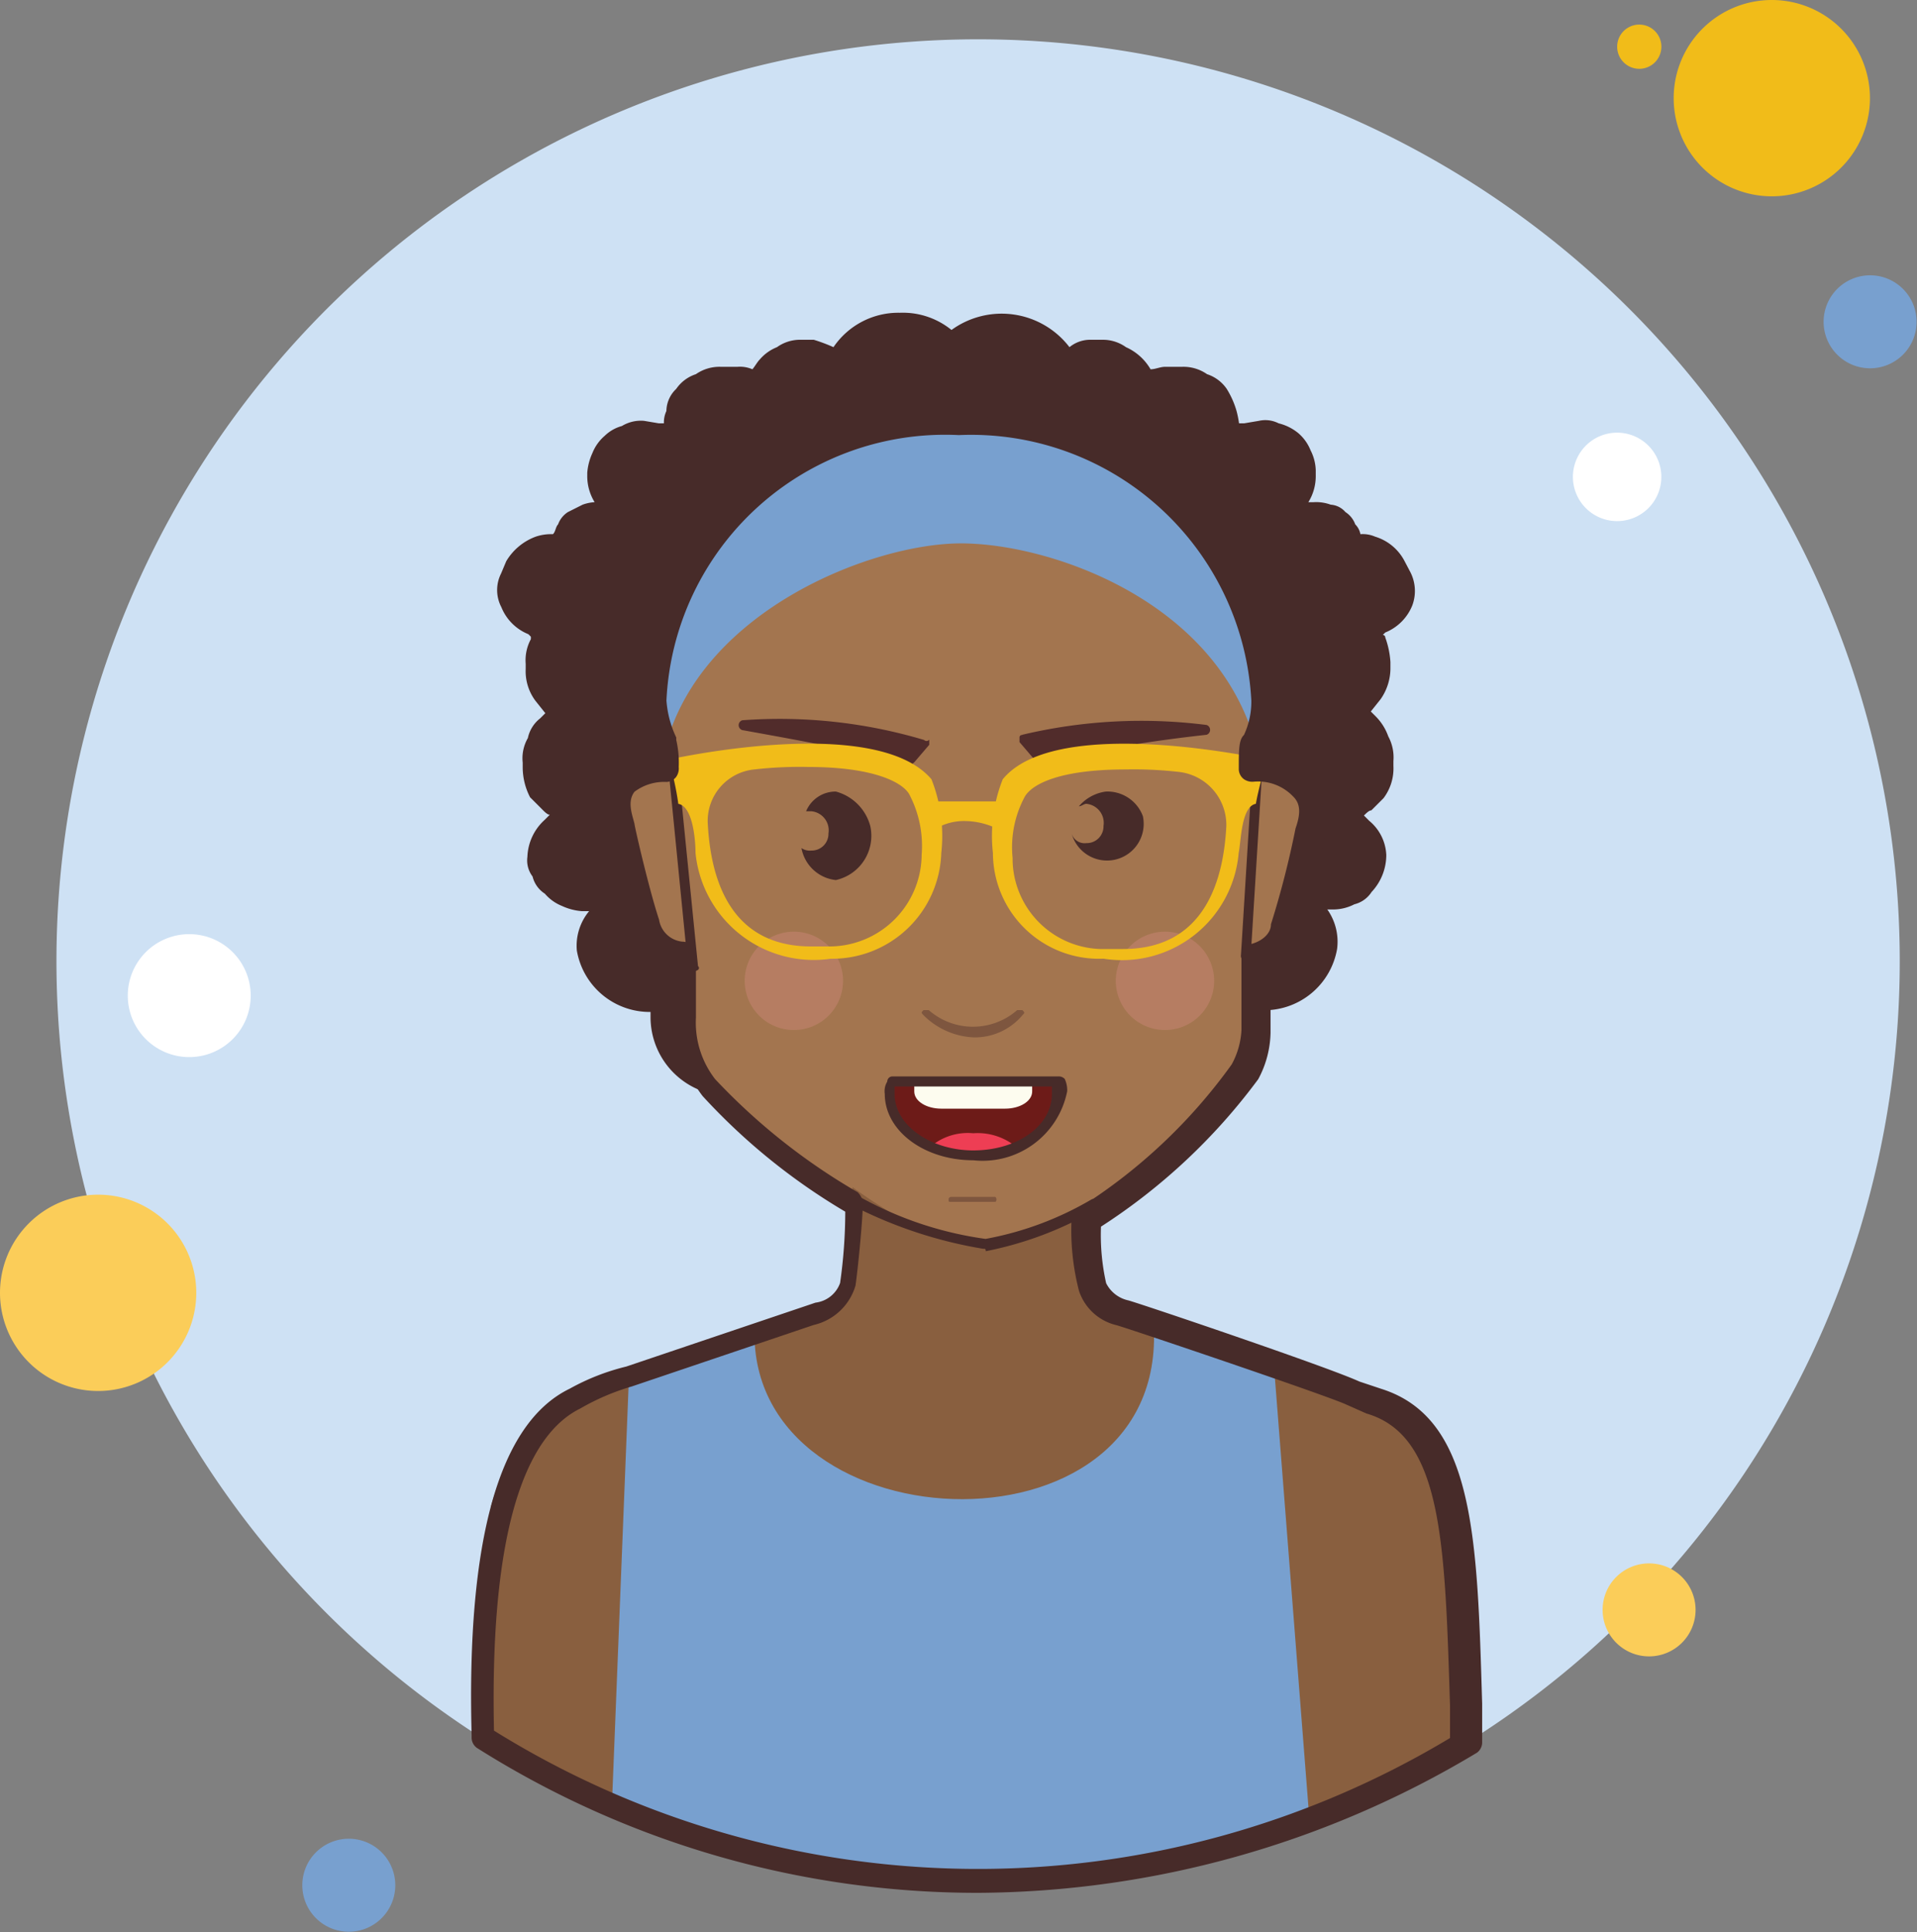 <svg xmlns="http://www.w3.org/2000/svg" width="37.115" height="37.4" viewBox="0 0 37.115 37.4">
  <rect x="0" y="0" width="37.115" height="37.4" fill="#808080" stroke="none"/>
  <g id="icons8_brown_curly_hair_lady_with_yellow_glasses" transform="translate(-10.5 -10.6)">
    <path id="Path_3626" data-name="Path 3626" d="M20.328,42.553a.428.428,0,1,0,.428.428A.428.428,0,0,0,20.328,42.553ZM48.4,30.8a.333.333,0,1,0,.333.333A.333.333,0,0,0,48.4,30.8Z" transform="translate(-4.927 -10.588)" fill="#fff"/>
    <path id="Path_3627" data-name="Path 3627" d="M47.375,11.6a.428.428,0,1,0,.428.428A.428.428,0,0,0,47.375,11.6ZM20.728,36.153a.428.428,0,1,0,.428.428.428.428,0,0,0-.428-.428Z" transform="translate(-5.137 -0.524)" fill="#f1bc19"/>
    <path id="Path_3628" data-name="Path 3628" d="M30.644,12.2A17.844,17.844,0,1,0,48.487,30.044,17.844,17.844,0,0,0,30.644,12.2Z" transform="translate(-1.206 -0.839)" fill="#cee1f4"/>
    <path id="Path_3629" data-name="Path 3629" d="M80.5,10.6a1.9,1.9,0,1,0,1.9,1.9A1.9,1.9,0,0,0,80.5,10.6Z" transform="translate(-35.696)" fill="#f1bc19"/>
    <path id="Path_3630" data-name="Path 3630" d="M85.6,21.8a.9.9,0,1,0,.9.9.9.9,0,0,0-.9-.9Z" transform="translate(-38.893 -5.871)" fill="#78a0cf"/>
    <path id="Path_3631" data-name="Path 3631" d="M42.428,66.337a.9.9,0,1,0,.9.9A.9.9,0,0,0,42.428,66.337ZM12.4,59.2a1.9,1.9,0,1,0,1.9,1.9A1.9,1.9,0,0,0,12.4,59.2Z" transform="translate(0 -25.475)" fill="#fbcd59"/>
    <path id="Path_3632" data-name="Path 3632" d="M23.7,85.4a.9.9,0,1,0,.9.9A.9.9,0,0,0,23.7,85.4Z" transform="translate(-6.447 -39.208)" fill="#78a0cf"/>
    <path id="Path_3633" data-name="Path 3633" d="M44.535,28.2a.856.856,0,1,0,.856.856.856.856,0,0,0-.856-.856ZM16.89,37.907a1.19,1.19,0,1,0,1.19,1.19A1.19,1.19,0,0,0,16.89,37.907Z" transform="translate(-2.726 -9.225)" fill="#fff"/>
    <path id="Path_3634" data-name="Path 3634" d="M30.843,29.062a.943.943,0,0,0,.523.523l.048.048v.048a.858.858,0,0,0-.1.476v.1a.956.956,0,0,0,.19.619l.19.238-.1.1a.654.654,0,0,0-.238.381.783.783,0,0,0-.1.476v.1a1.267,1.267,0,0,0,.143.571l.238.238c.048.048.1.1.143.1l-.1.1a1.012,1.012,0,0,0-.333.714.513.513,0,0,0,.1.381.551.551,0,0,0,.238.333.854.854,0,0,0,.333.238,1.12,1.12,0,0,0,.381.1h.143a1.048,1.048,0,0,0-.238.761,1.431,1.431,0,0,0,1.427,1.19v.1a1.524,1.524,0,0,0,1.475,1.523,3.213,3.213,0,0,0,.666-.1,1.347,1.347,0,0,0,1.38.856.959.959,0,0,0,.523-.143h0l.143.238a1.123,1.123,0,0,0,.761.333,1.317,1.317,0,0,0,.428-.048.956.956,0,0,0,.381-.19c.1-.048.143-.143.19-.19a.371.371,0,0,0,.19.19.587.587,0,0,0,.381.19.672.672,0,0,0,.428.048,1.123,1.123,0,0,0,.761-.333L41.6,39.1h0a.959.959,0,0,0,.523.143,1.347,1.347,0,0,0,1.38-.856,1.405,1.405,0,0,0,.619.1,1.524,1.524,0,0,0,1.475-1.523v-.1a1.431,1.431,0,0,0,1.427-1.19,1.083,1.083,0,0,0-.19-.761h.143a.9.9,0,0,0,.381-.1.551.551,0,0,0,.333-.238,1.049,1.049,0,0,0,.285-.714.909.909,0,0,0-.333-.666l-.1-.1c.048-.048.1-.1.143-.1l.238-.238a.956.956,0,0,0,.19-.619v-.1a.858.858,0,0,0-.1-.476,1.036,1.036,0,0,0-.238-.381l-.1-.1.19-.238a1.047,1.047,0,0,0,.19-.619v-.1a1.691,1.691,0,0,0-.1-.476.047.047,0,0,0-.048-.048l.048-.048a.943.943,0,0,0,.523-.523.8.8,0,0,0-.048-.666l-.1-.19a.953.953,0,0,0-.571-.476.6.6,0,0,0-.285-.048.361.361,0,0,0-.1-.19.475.475,0,0,0-.19-.238.411.411,0,0,0-.285-.143.81.81,0,0,0-.333-.048h-.1a.959.959,0,0,0,.143-.523v-.1a.9.9,0,0,0-.1-.381.853.853,0,0,0-.238-.333.956.956,0,0,0-.381-.19.564.564,0,0,0-.381-.048l-.285.048h-.1a2.061,2.061,0,0,0-.048-.238,1.69,1.69,0,0,0-.19-.428.74.74,0,0,0-.381-.285.8.8,0,0,0-.476-.143h-.333c-.1,0-.19.048-.285.048a1.041,1.041,0,0,0-.476-.428.767.767,0,0,0-.428-.143h-.285a.633.633,0,0,0-.381.143,1.653,1.653,0,0,0-2.284-.333h0a1.494,1.494,0,0,0-1-.333,1.517,1.517,0,0,0-1.285.666,3.278,3.278,0,0,0-.381-.143h-.285a.767.767,0,0,0-.428.143.853.853,0,0,0-.333.238c-.048.048-.1.143-.143.19a.6.6,0,0,0-.285-.048h-.333a.8.8,0,0,0-.476.143.74.74,0,0,0-.381.285.6.6,0,0,0-.19.428.517.517,0,0,0-.048.238h-.1l-.285-.048a.707.707,0,0,0-.428.1.767.767,0,0,0-.333.19.854.854,0,0,0-.238.333,1.12,1.12,0,0,0-.1.381v.048a.959.959,0,0,0,.143.523h.1a.81.81,0,0,0-.333.048l-.285.143a.475.475,0,0,0-.19.238c-.048.048-.048.143-.1.19a.929.929,0,0,0-.333.048,1.111,1.111,0,0,0-.571.476l-.1.238A.711.711,0,0,0,30.843,29.062Z" transform="translate(-10.636 -6.709)" fill="#472b29"/>
    <path id="Path_3635" data-name="Path 3635" d="M48.056,35.884c.048-.714-.143-1.332-.1-1.713h0a8.855,8.855,0,0,0-1.9-2.284,11.332,11.332,0,0,0-3.236-1.332c-2.712-.666-5.377,1.285-6.233,3.854v.048c.1.476.143.952.19,1.38-.714,0-1.094.381-.856,1.142,0,0,.285,1.237.476,1.856a.717.717,0,0,0,.714.571V40.6a2.226,2.226,0,0,0,.428,1.332c.714,1.047,4.378,3.426,5.282,3.331,1.427,0,4.282-2.427,5.044-3.664a1.6,1.6,0,0,0,.238-.809V39.358a.834.834,0,0,0,.619-.571c.19-.619.476-1.856.476-1.856C49.388,36.265,48.817,35.884,48.056,35.884Z" transform="translate(-13.288 -10.391)" fill="#a3754f"/>
    <path id="Path_3636" data-name="Path 3636" d="M43.1,27.9a5.654,5.654,0,0,0-5.9,5.377,2.242,2.242,0,0,0,.19.809c.714-2.617,4-3.9,5.71-3.9s4.949,1.094,5.71,3.9a2.242,2.242,0,0,0,.19-.809A5.623,5.623,0,0,0,43.1,27.9Z" transform="translate(-13.995 -9.068)" fill="#78a0cf"/>
    <path id="Path_3637" data-name="Path 3637" d="M47.277,62.992l-.143-.048-.285-.1c-.619-.285-4.425-1.618-4.425-1.618a.715.715,0,0,1-.571-.523,4.5,4.5,0,0,1-.1-1.38,10.946,10.946,0,0,1-2,.666c-.9.1-2.474-1.094-2.474-1.094s-.048,1.427-.1,1.761a.776.776,0,0,1-.619.523l-3.664,1.237a4.039,4.039,0,0,0-1.047.428,3.968,3.968,0,0,0-1.57,2.236h0c0,.1-.048.19-.048.285a3.213,3.213,0,0,0-.1.666c0,.238-.048,3.331-.048,3.569,3.616,2.046,6.519,2.617,11.563,2.617,2.189,0,5.52-1.808,7.471-2.569C48.848,65.229,49.276,63.611,47.277,62.992Z" transform="translate(-10.274 -25.317)" fill="#895f3f"/>
    <g id="Group_534" data-name="Group 534" transform="translate(24.918 28.634)" opacity="0.3">
      <path id="Path_3638" data-name="Path 3638" d="M41.752,48.5a.952.952,0,1,0,.952.952A.952.952,0,0,0,41.752,48.5Zm7.185,0a.952.952,0,1,0,.952.952A.952.952,0,0,0,48.937,48.5Z" transform="translate(-40.8 -48.5)" fill="#f4989e" opacity="0.8"/>
    </g>
    <path id="Path_3639" data-name="Path 3639" d="M38.176,45.435a.1.1,0,0,1-.1-.1L37.7,41.533a.1.1,0,1,1,.19,0l.381,3.807c.048.048,0,.1-.1.1Zm10.706-.19h0a.1.1,0,0,1-.1-.1l.238-3.854a.1.1,0,0,1,.19,0l-.238,3.854A.1.1,0,0,1,48.882,45.245Z" transform="translate(-14.257 -16.04)" fill="#472b29"/>
    <path id="Path_3640" data-name="Path 3640" d="M46.648,54.6c0,.1-.048.143-.048.238,0,.666.714,1.19,1.665,1.19s1.665-.523,1.665-1.19a.429.429,0,0,0-.048-.238Z" transform="translate(-18.923 -23.064)" fill="#6d1b18"/>
    <path id="Path_3641" data-name="Path 3641" d="M50.013,56.975a1.173,1.173,0,0,0-.856-.285,1.11,1.11,0,0,0-.856.285,1.866,1.866,0,0,0,.856.19A4.526,4.526,0,0,0,50.013,56.975Z" transform="translate(-19.814 -24.154)" fill="#ee3e54"/>
    <path id="Path_3642" data-name="Path 3642" d="M47.7,54.548h0v.19c0,.19.238.333.523.333h1.237c.285,0,.523-.143.523-.333V54.5Z" transform="translate(-19.499 -23.011)" fill="#fdfcef"/>
    <path id="Path_3643" data-name="Path 3643" d="M48.213,56.018c-.952,0-1.713-.571-1.713-1.285a.357.357,0,0,1,.048-.238.1.1,0,0,1,.1-.1h3.236a.166.166,0,0,1,.1.048.517.517,0,0,1,.048.238A1.669,1.669,0,0,1,48.213,56.018ZM46.69,54.59v.143c0,.619.714,1.094,1.523,1.094.856,0,1.523-.476,1.523-1.094V54.59Z" transform="translate(-18.87 -22.959)" fill="#472b29"/>
    <path id="Path_3644" data-name="Path 3644" d="M38.16,64.333c-.1,4.282,8.279,4.568,7.708-.333l2.332.809.714,9.136S41.681,76.7,35.4,73.517l.333-8.375Z" transform="translate(-13.052 -27.991)" fill="#78a0cf"/>
    <path id="Path_3645" data-name="Path 3645" d="M49.012,52.223a1.2,1.2,0,0,0,.952-.428c.048-.048.048-.048,0-.1h-.1a1.3,1.3,0,0,1-1.713,0h-.1c-.048.048-.048.048,0,.1A1.466,1.466,0,0,0,49.012,52.223Zm.428,3.188h0a.066.066,0,0,0,0-.1h-.856a.047.047,0,0,0-.048.048c0,.048,0,.048.048.048h.856Z" transform="translate(-19.67 -21.543)" fill="#472b29" opacity="0.41"/>
    <path id="Path_3646" data-name="Path 3646" d="M44.116,40.249a9.784,9.784,0,0,0-3.521-.381.1.1,0,0,0,0,.19c1.047.19,2.141.381,3.188.666h.048c.048,0,.048,0,.1-.048l.285-.333v-.1A.066.066,0,0,1,44.116,40.249Zm1.9-.1a9.977,9.977,0,0,1,3.569-.19.1.1,0,0,1,0,.19,30.2,30.2,0,0,0-3.188.523h-.048c-.048,0-.048,0-.1-.048l-.285-.333v-.1A.047.047,0,0,1,46.02,40.154Z" transform="translate(-15.725 -15.326)" fill="#512c2b"/>
    <path id="Path_3647" data-name="Path 3647" d="M43.766,42.8a.618.618,0,0,0-.571.381h.1a.371.371,0,0,1,.333.428.325.325,0,0,1-.333.333.286.286,0,0,1-.19-.048.758.758,0,0,0,.666.619.877.877,0,0,0,.666-1.047.942.942,0,0,0-.666-.666ZM49,42.8a.827.827,0,0,0-.523.285c.048,0,.1-.048.143-.048a.371.371,0,0,1,.333.428.325.325,0,0,1-.333.333.261.261,0,0,1-.285-.19.71.71,0,0,0,1.38-.333A.732.732,0,0,0,49,42.8Zm-2.379,8.85a8.6,8.6,0,0,1-2.474-.809c-.048-.048-.1-.1-.048-.143s.1-.1.143-.048a6.957,6.957,0,0,0,2.427.809,6.25,6.25,0,0,0,2.046-.761.106.106,0,0,1,.1.19,6.865,6.865,0,0,1-2.141.809C46.669,51.65,46.669,51.65,46.621,51.65Z" transform="translate(-17.088 -16.878)" fill="#472b29"/>
    <path id="Path_3648" data-name="Path 3648" d="M42.791,41.54C41.7,40.256,37.7,41.16,37.7,41.16a5.533,5.533,0,0,1,.19.856c.285.048.333.714.333.952a2.3,2.3,0,0,0,2.617,2.046,2.113,2.113,0,0,0,2.141-2.046h0A2.975,2.975,0,0,0,42.791,41.54Zm-.19,1.475a1.788,1.788,0,0,1-1.761,1.761H40.46c-1.665,0-1.951-1.475-2-2.379a1,1,0,0,1,.9-1.047,7.709,7.709,0,0,1,1.047-.048c1.237,0,1.808.285,1.951.523A2.145,2.145,0,0,1,42.6,43.015Zm1.38-.048a2.054,2.054,0,0,0,2.141,2.046h0a2.269,2.269,0,0,0,2.617-2.046c.048-.238.048-.9.333-.952.048-.285.143-.571.19-.856,0,0-4.045-.9-5.091.381A2.975,2.975,0,0,0,43.981,42.968Zm.619-1.094c.143-.238.666-.523,1.951-.523A7.71,7.71,0,0,1,47.6,41.4a1.034,1.034,0,0,1,.9,1.047c-.048.9-.333,2.379-2,2.379H46.17a1.755,1.755,0,0,1-1.808-1.713v-.048A2.067,2.067,0,0,1,44.6,41.873Z" transform="translate(-14.257 -15.856)" fill="#f1bc19"/>
    <path id="Path_3649" data-name="Path 3649" d="M49.513,43.819a1.438,1.438,0,0,0-.761-.238,1.075,1.075,0,0,0-.714.238c-.1-.19-.143-.381-.238-.619h1.9C49.656,43.438,49.561,43.628,49.513,43.819Z" transform="translate(-19.552 -17.088)" fill="#f1bc19"/>
    <path id="Path_3650" data-name="Path 3650" d="M39.492,56.15a18.133,18.133,0,0,1-9.707-2.807.247.247,0,0,1-.1-.19V53.1c-.1-3.759.523-6.043,1.9-6.709a4.365,4.365,0,0,1,1.094-.428l3.664-1.237a.578.578,0,0,0,.476-.381,9.841,9.841,0,0,0,.1-1.38,12.061,12.061,0,0,1-2.76-2.236,2.079,2.079,0,0,1-.428-1.475v-.952a1.052,1.052,0,0,1-.714-.761c-.19-.571-.476-1.808-.476-1.856a1.045,1.045,0,0,1,.1-1.047,1.028,1.028,0,0,1,.761-.381v-.19a2.888,2.888,0,0,1-.238-.856A5.907,5.907,0,0,1,39.3,27.6a5.907,5.907,0,0,1,6.138,5.615,1.968,1.968,0,0,1-.238.9v.143a1.217,1.217,0,0,1,.9.476.975.975,0,0,1,.1,1h0c-.048.285-.333,1.427-.476,1.856a.9.9,0,0,1-.571.666V39.5a1.968,1.968,0,0,1-.238.9,11.584,11.584,0,0,1-3.045,2.855,4.261,4.261,0,0,0,.1,1.094.63.63,0,0,0,.428.333c.19.048,3.854,1.285,4.473,1.57l.428.143c1.808.571,1.856,2.9,1.951,6.091v.761a.247.247,0,0,1-.1.19A18.919,18.919,0,0,1,39.492,56.15Zm-9.374-3.14a17.742,17.742,0,0,0,18.51.143v-.619c-.1-3.14-.143-5.234-1.618-5.662h0l-.428-.19c-.571-.238-4.378-1.523-4.425-1.523a1.008,1.008,0,0,1-.714-.666,4.7,4.7,0,0,1-.143-1.38.247.247,0,0,1,.1-.19,10.551,10.551,0,0,0,3-2.807,1.549,1.549,0,0,0,.19-.666V38.021a.218.218,0,0,1,.19-.238c.19-.048.381-.19.381-.381a17.766,17.766,0,0,0,.476-1.856c.1-.285.1-.476-.048-.619a.937.937,0,0,0-.761-.285.286.286,0,0,1-.19-.048.247.247,0,0,1-.1-.19c0-.381,0-.571.1-.666a1.52,1.52,0,0,0,.143-.666,5.432,5.432,0,0,0-5.662-5.139,5.4,5.4,0,0,0-5.662,5.139,1.994,1.994,0,0,0,.19.714v.048a1.952,1.952,0,0,1,.048.523.286.286,0,0,1-.048.19.247.247,0,0,1-.19.1.956.956,0,0,0-.619.19c-.143.19-.048.428,0,.619,0,.048.285,1.285.476,1.856a.506.506,0,0,0,.476.428h0c.048,0,.143.048.19.048.048.048.048.1.048.19V39.21A1.784,1.784,0,0,0,34.4,40.4a12.07,12.07,0,0,0,2.76,2.189.361.361,0,0,1,.1.19c0,.333-.1,1.332-.143,1.618a1.1,1.1,0,0,1-.809.761l-3.521,1.19a4.517,4.517,0,0,0-1,.428C30.927,47.2,30.023,48.632,30.118,53.009Z" transform="translate(-10.054 -8.911)" fill="#472b29"/>
  </g>
</svg>
